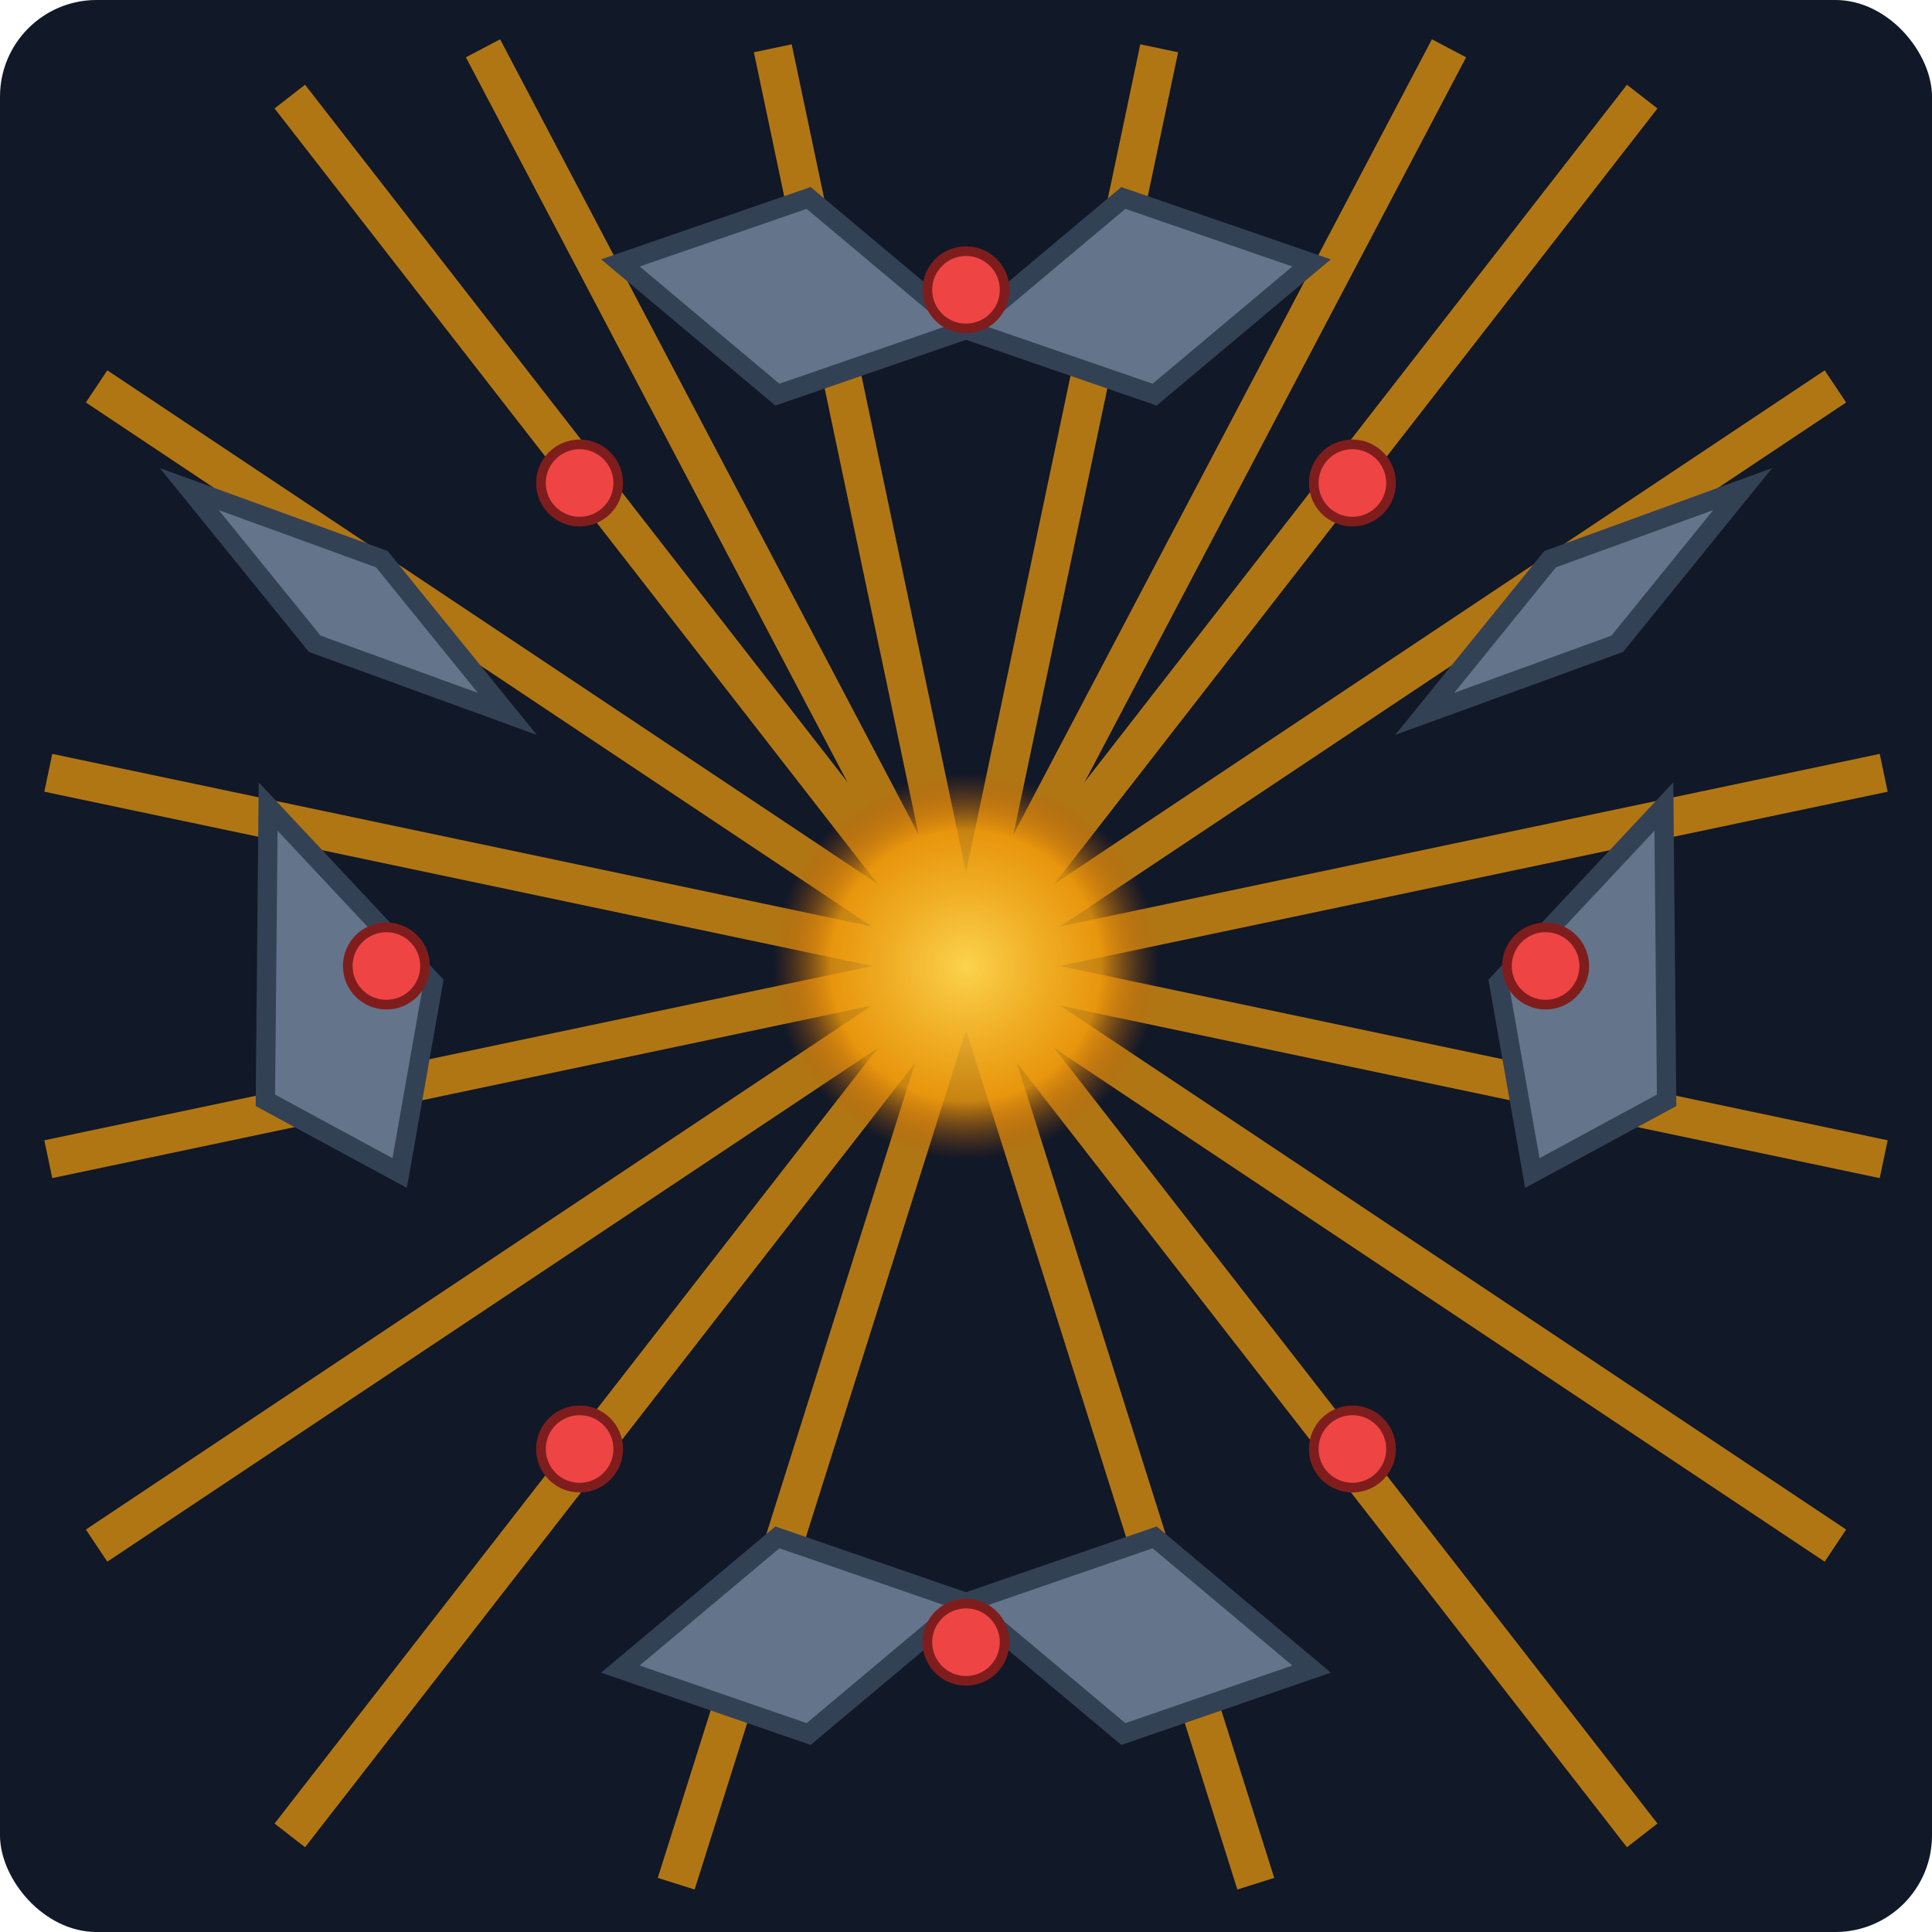 <svg xmlns="http://www.w3.org/2000/svg" viewBox="0 0 200 200" width="200" height="200">
  <!-- Background -->
  <rect width="200" height="200" fill="#111827" rx="10" ry="10" />
  
  <!-- Light Rays -->
  <g opacity="0.7">
    <path d="M100,100 L30,10" stroke="#f59e0b" stroke-width="4" />
    <path d="M100,100 L50,5" stroke="#f59e0b" stroke-width="4" />
    <path d="M100,100 L80,5" stroke="#f59e0b" stroke-width="4" />
    <path d="M100,100 L120,5" stroke="#f59e0b" stroke-width="4" />
    <path d="M100,100 L150,5" stroke="#f59e0b" stroke-width="4" />
    <path d="M100,100 L170,10" stroke="#f59e0b" stroke-width="4" />
    <path d="M100,100 L190,40" stroke="#f59e0b" stroke-width="4" />
    <path d="M100,100 L195,80" stroke="#f59e0b" stroke-width="4" />
    <path d="M100,100 L195,120" stroke="#f59e0b" stroke-width="4" />
    <path d="M100,100 L190,160" stroke="#f59e0b" stroke-width="4" />
    <path d="M100,100 L170,190" stroke="#f59e0b" stroke-width="4" />
    <path d="M100,100 L130,195" stroke="#f59e0b" stroke-width="4" />
    <path d="M100,100 L70,195" stroke="#f59e0b" stroke-width="4" />
    <path d="M100,100 L30,190" stroke="#f59e0b" stroke-width="4" />
    <path d="M100,100 L10,160" stroke="#f59e0b" stroke-width="4" />
    <path d="M100,100 L5,120" stroke="#f59e0b" stroke-width="4" />
    <path d="M100,100 L5,80" stroke="#f59e0b" stroke-width="4" />
    <path d="M100,100 L10,40" stroke="#f59e0b" stroke-width="4" />
  </g>
  
  <!-- Circular Stone Ring Fragments -->
  <!-- Top quadrant fragments -->
  <path d="M80,40 L65,25 L85,20 L100,35 Z" fill="#64748b" stroke="#334155" stroke-width="2" transform="rotate(-5 90 35)" />
  <path d="M100,35 L115,20 L135,25 L120,40 Z" fill="#64748b" stroke="#334155" stroke-width="2" transform="rotate(5 110 35)" />
  
  <!-- Right quadrant fragments -->
  <path d="M160,60 L175,45 L170,65 L155,80 Z" fill="#64748b" stroke="#334155" stroke-width="2" transform="rotate(25 165 60)" />
  <path d="M155,100 L175,85 L170,115 L155,120 Z" fill="#64748b" stroke="#334155" stroke-width="2" transform="rotate(-10 165 100)" />
  
  <!-- Bottom quadrant fragments -->
  <path d="M80,160 L65,175 L85,180 L100,165 Z" fill="#64748b" stroke="#334155" stroke-width="2" transform="rotate(5 90 165)" />
  <path d="M100,165 L115,180 L135,175 L120,160 Z" fill="#64748b" stroke="#334155" stroke-width="2" transform="rotate(-5 110 165)" />
  
  <!-- Left quadrant fragments -->
  <path d="M40,60 L25,45 L30,65 L45,80 Z" fill="#64748b" stroke="#334155" stroke-width="2" transform="rotate(-25 35 60)" />
  <path d="M45,100 L25,85 L30,115 L45,120 Z" fill="#64748b" stroke="#334155" stroke-width="2" transform="rotate(10 35 100)" />
  
  <!-- Red Gems Along the Ring -->
  <circle cx="100" cy="30" r="4" fill="#ef4444" stroke="#7f1d1d" stroke-width="1">
    <animate attributeName="opacity" values="0.7;1;0.7" dur="3s" repeatCount="indefinite" />
  </circle>
  <circle cx="140" cy="50" r="4" fill="#ef4444" stroke="#7f1d1d" stroke-width="1">
    <animate attributeName="opacity" values="0.8;1;0.8" dur="2.7s" repeatCount="indefinite" />
  </circle>
  <circle cx="160" cy="100" r="4" fill="#ef4444" stroke="#7f1d1d" stroke-width="1">
    <animate attributeName="opacity" values="0.9;1;0.9" dur="3.2s" repeatCount="indefinite" />
  </circle>
  <circle cx="140" cy="150" r="4" fill="#ef4444" stroke="#7f1d1d" stroke-width="1">
    <animate attributeName="opacity" values="0.7;1;0.7" dur="2.8s" repeatCount="indefinite" />
  </circle>
  <circle cx="100" cy="170" r="4" fill="#ef4444" stroke="#7f1d1d" stroke-width="1">
    <animate attributeName="opacity" values="0.8;1;0.8" dur="3.3s" repeatCount="indefinite" />
  </circle>
  <circle cx="60" cy="150" r="4" fill="#ef4444" stroke="#7f1d1d" stroke-width="1">
    <animate attributeName="opacity" values="0.9;1;0.9" dur="2.9s" repeatCount="indefinite" />
  </circle>
  <circle cx="40" cy="100" r="4" fill="#ef4444" stroke="#7f1d1d" stroke-width="1">
    <animate attributeName="opacity" values="0.7;1;0.7" dur="3.1s" repeatCount="indefinite" />
  </circle>
  <circle cx="60" cy="50" r="4" fill="#ef4444" stroke="#7f1d1d" stroke-width="1">
    <animate attributeName="opacity" values="0.8;1;0.8" dur="3s" repeatCount="indefinite" />
  </circle>
  
  <!-- Center Glow -->
  <circle cx="100" cy="100" r="20" fill="url(#centerGlow)" />
  
  <!-- Definitions for gradients -->
  <defs>
    <radialGradient id="centerGlow" cx="50%" cy="50%" r="50%" fx="50%" fy="50%">
      <stop offset="0%" style="stop-color:#fcd34d;stop-opacity:1" />
      <stop offset="70%" style="stop-color:#f59e0b;stop-opacity:0.8" />
      <stop offset="100%" style="stop-color:#b45309;stop-opacity:0" />
    </radialGradient>
  </defs>
</svg>
